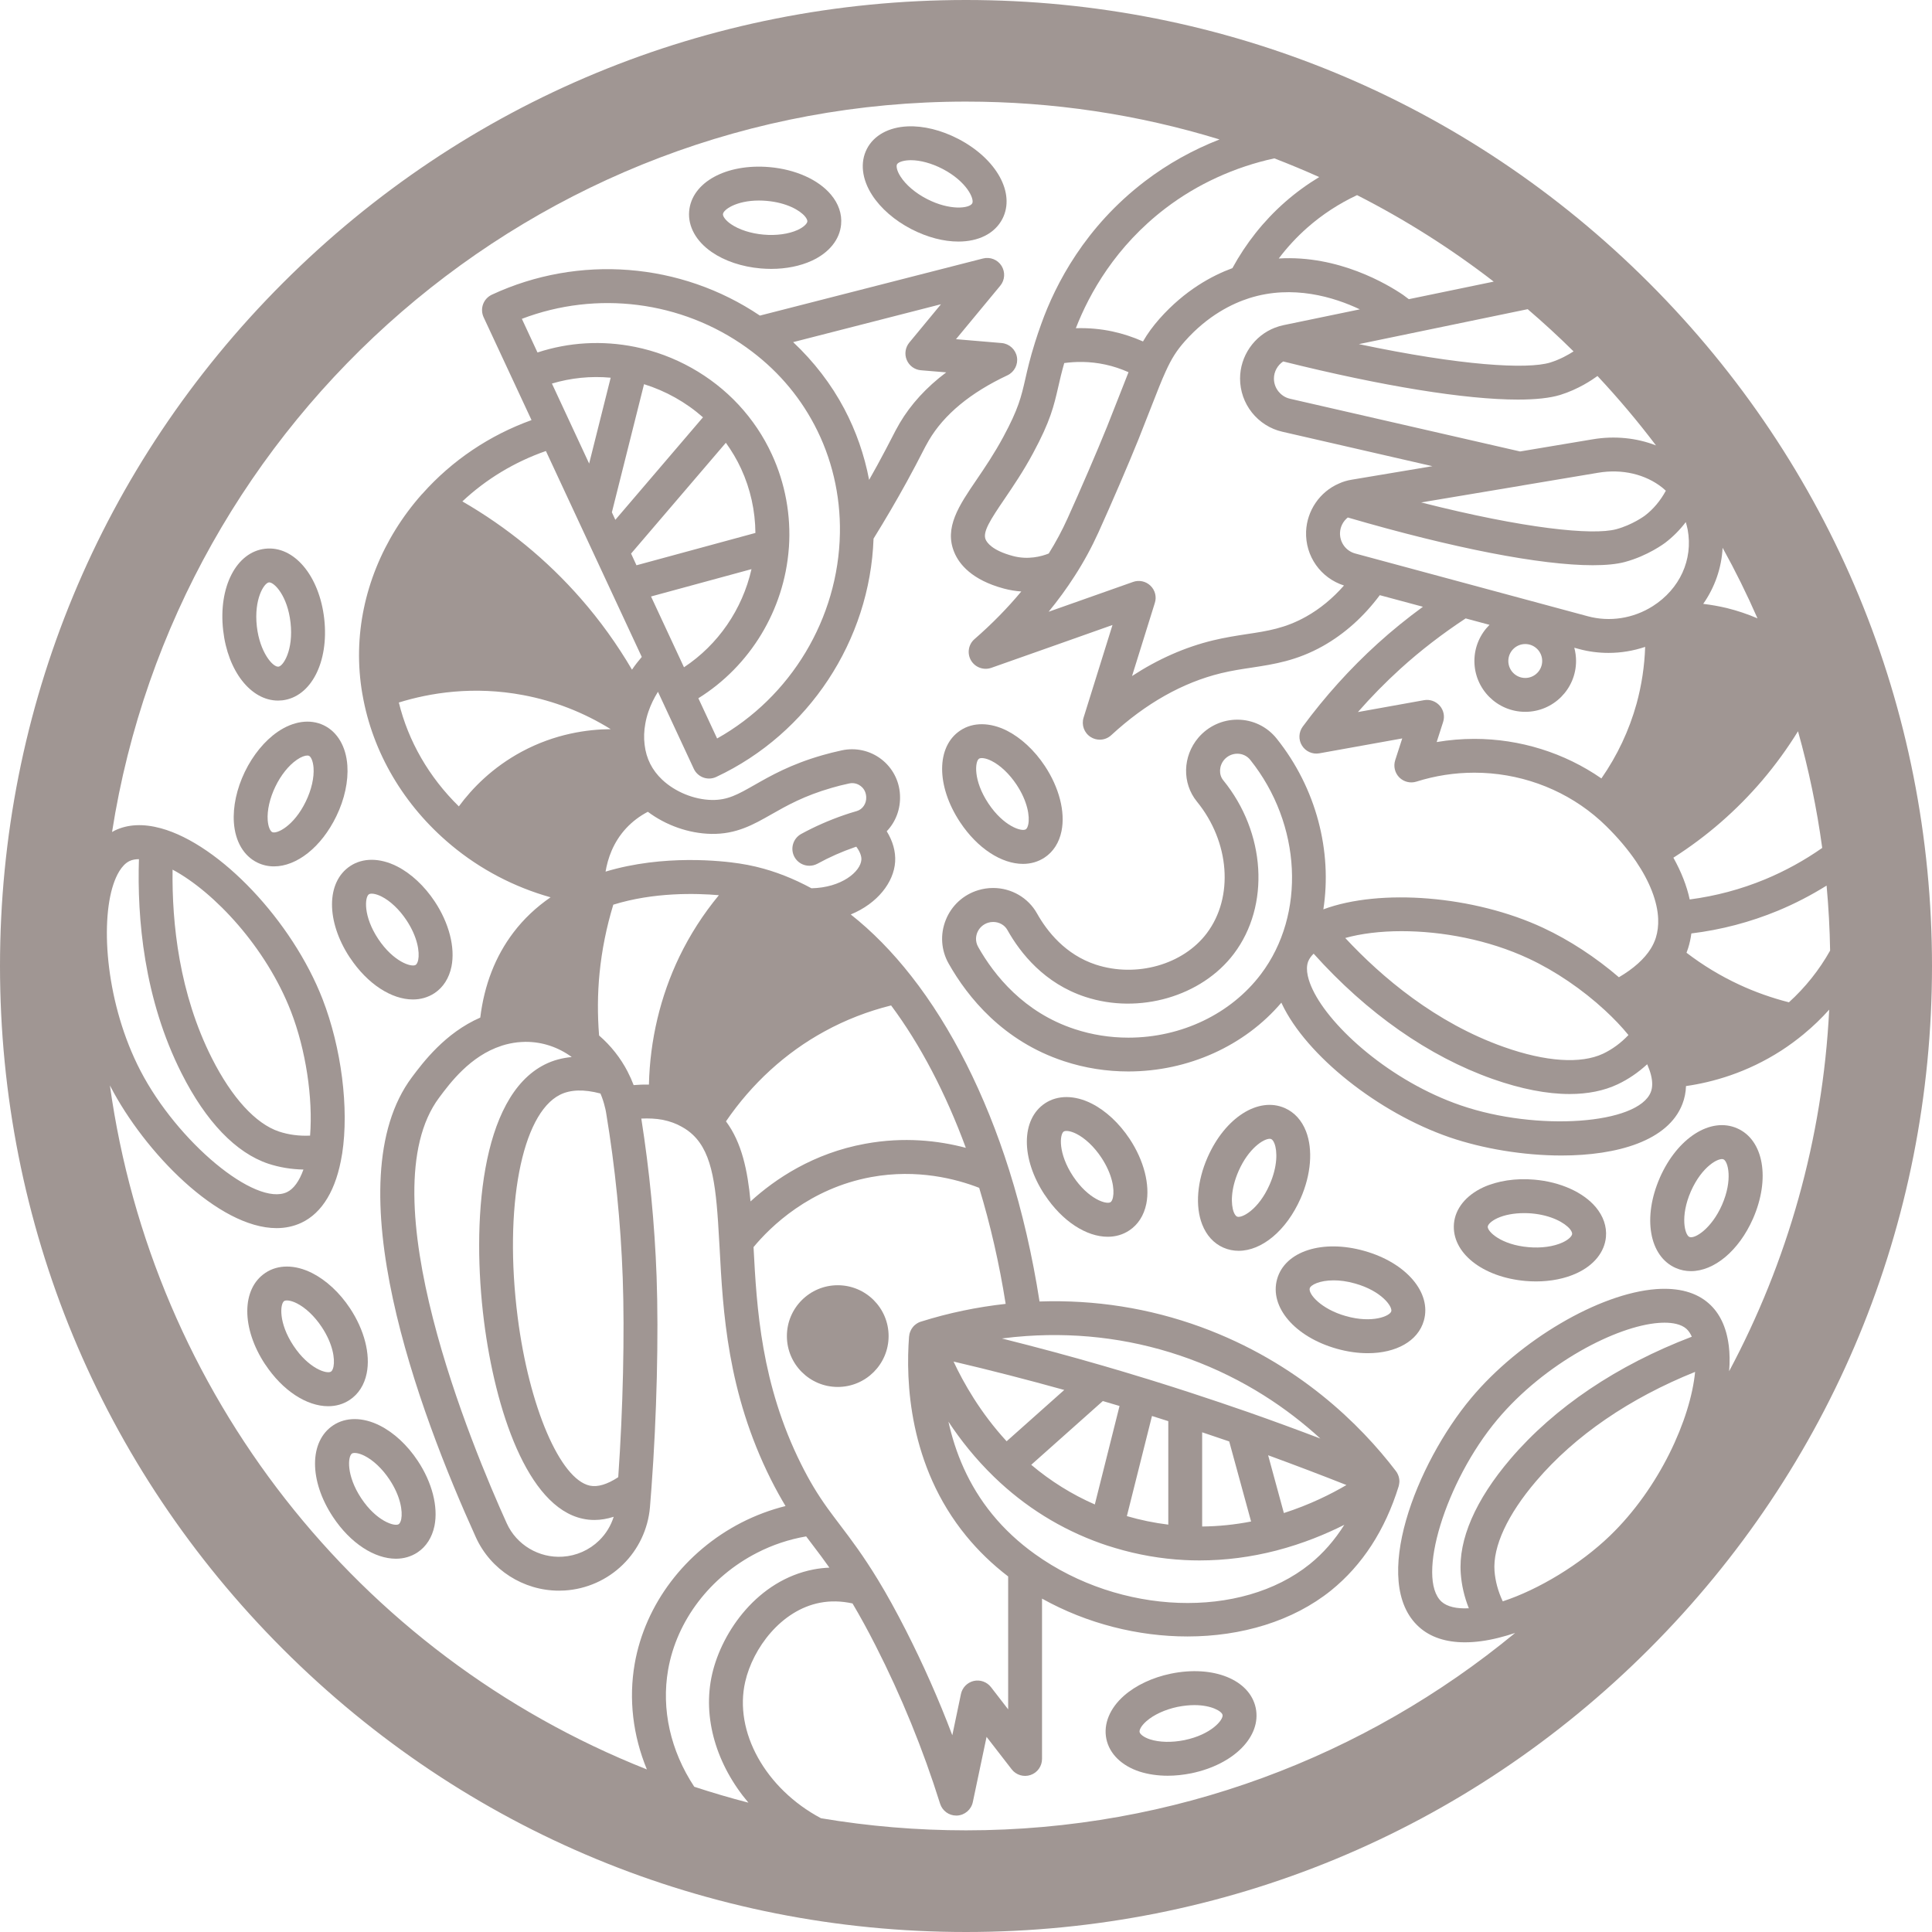 <svg width="34" height="34" viewBox="0 0 34 34" fill="none" xmlns="http://www.w3.org/2000/svg">
<path d="M29.021 4.979C25.81 1.768 21.541 0 17 0C12.459 0 8.19 1.768 4.979 4.979C1.768 8.19 0 12.459 0 17C0 21.541 1.768 25.81 4.979 29.021C8.19 32.232 12.459 34 17 34C21.541 34 25.81 32.232 29.021 29.021C32.232 25.81 34 21.541 34 17C34 12.459 32.232 8.19 29.021 4.979ZM26.446 28.181C26.364 28.006 26.315 27.828 26.301 27.647C26.269 27.217 26.53 26.654 27.036 26.062C27.716 25.265 28.677 24.607 29.831 24.143C29.751 24.973 29.203 26.189 28.33 27.029C27.81 27.53 27.078 27.974 26.446 28.181ZM25.707 27.692C25.722 27.899 25.77 28.104 25.849 28.303C25.635 28.314 25.467 28.275 25.37 28.188C24.917 27.777 25.439 26.07 26.35 24.983C27.185 23.987 28.45 23.335 29.192 23.281C29.223 23.279 29.257 23.277 29.292 23.277C29.429 23.277 29.582 23.3 29.678 23.385C29.719 23.422 29.75 23.471 29.773 23.524C28.457 24.026 27.358 24.766 26.582 25.674C25.965 26.397 25.662 27.095 25.707 27.691L25.707 27.692ZM30.422 23.675C30.422 23.674 30.422 23.674 30.422 23.673C30.422 23.672 30.422 23.671 30.422 23.671C30.381 23.355 30.264 23.109 30.074 22.94C29.853 22.743 29.542 22.658 29.148 22.686C28.145 22.76 26.746 23.582 25.893 24.6C24.925 25.755 24.105 27.847 24.97 28.63C25.169 28.811 25.444 28.902 25.78 28.902C25.96 28.902 26.158 28.876 26.371 28.823C26.374 28.822 26.377 28.821 26.379 28.82C26.38 28.82 26.381 28.82 26.382 28.82C26.475 28.797 26.569 28.769 26.664 28.737C24.035 30.906 20.667 32.211 17 32.211C16.142 32.211 15.284 32.139 14.448 31.998C13.471 31.479 12.911 30.474 13.115 29.594C13.251 29.004 13.746 28.338 14.429 28.206C14.614 28.17 14.807 28.175 15.003 28.218C15.135 28.441 15.268 28.683 15.408 28.958C15.862 29.849 16.244 30.785 16.544 31.742C16.583 31.866 16.698 31.951 16.828 31.951C16.833 31.951 16.838 31.951 16.842 31.951C16.978 31.944 17.092 31.847 17.12 31.714C17.201 31.331 17.282 30.948 17.362 30.566C17.509 30.756 17.656 30.946 17.804 31.137C17.882 31.238 18.015 31.278 18.136 31.237C18.257 31.196 18.338 31.082 18.338 30.954V28.133C19.13 28.575 20.031 28.799 20.897 28.799C21.846 28.799 22.753 28.53 23.425 27.989C23.975 27.544 24.375 26.928 24.614 26.157C24.614 26.154 24.615 26.152 24.616 26.149C24.617 26.144 24.618 26.139 24.619 26.134C24.621 26.127 24.622 26.119 24.623 26.112C24.624 26.107 24.625 26.102 24.625 26.097C24.626 26.09 24.626 26.082 24.627 26.075C24.627 26.07 24.627 26.065 24.627 26.06C24.626 26.052 24.626 26.044 24.625 26.037C24.624 26.034 24.624 26.031 24.624 26.027C24.624 26.026 24.623 26.024 24.623 26.023C24.622 26.015 24.62 26.007 24.618 25.999C24.617 25.994 24.616 25.99 24.615 25.986C24.613 25.978 24.61 25.969 24.606 25.961C24.605 25.958 24.604 25.954 24.602 25.951C24.598 25.94 24.592 25.929 24.586 25.919C24.586 25.919 24.586 25.918 24.586 25.918C24.58 25.908 24.573 25.898 24.565 25.888C24.565 25.888 24.565 25.887 24.564 25.887C24.564 25.887 24.564 25.886 24.564 25.886C23.944 25.075 22.846 23.979 21.131 23.352C20.223 23.021 19.27 22.871 18.294 22.904C18.169 22.1 17.99 21.323 17.76 20.593C17.339 19.258 16.743 18.076 16.036 17.176C15.703 16.751 15.347 16.389 14.972 16.093C15.443 15.899 15.73 15.527 15.753 15.166C15.764 14.986 15.712 14.802 15.605 14.629C15.762 14.465 15.852 14.236 15.838 13.988L15.838 13.984C15.825 13.738 15.705 13.51 15.509 13.36C15.312 13.209 15.059 13.152 14.814 13.205C14.686 13.233 14.578 13.26 14.474 13.29C13.916 13.45 13.564 13.651 13.28 13.813C12.983 13.982 12.805 14.083 12.525 14.078C12.213 14.072 11.879 13.935 11.652 13.72C11.565 13.638 11.494 13.544 11.443 13.443C11.391 13.34 11.358 13.227 11.344 13.105C11.329 12.986 11.333 12.861 11.357 12.732C11.369 12.664 11.387 12.593 11.412 12.521C11.453 12.402 11.509 12.286 11.579 12.174L12.209 13.528C12.242 13.6 12.303 13.656 12.377 13.683C12.41 13.695 12.445 13.701 12.479 13.701C12.523 13.701 12.566 13.691 12.606 13.672C14.232 12.91 15.31 11.27 15.373 9.479C15.582 9.141 15.775 8.812 15.96 8.475C16.082 8.253 16.16 8.101 16.217 7.99C16.27 7.887 16.305 7.819 16.346 7.75C16.613 7.295 17.079 6.91 17.729 6.605C17.851 6.547 17.92 6.415 17.896 6.282C17.872 6.149 17.762 6.049 17.628 6.037L16.824 5.969L17.603 5.028C17.685 4.929 17.694 4.788 17.625 4.678C17.556 4.569 17.425 4.517 17.299 4.549L13.373 5.554C11.982 4.617 10.188 4.474 8.656 5.186C8.584 5.22 8.528 5.28 8.501 5.355C8.474 5.429 8.478 5.511 8.511 5.583L9.354 7.393C8.614 7.66 7.957 8.102 7.438 8.684C7.437 8.685 7.436 8.687 7.435 8.688C7.433 8.69 7.431 8.692 7.429 8.694C7.428 8.695 7.426 8.697 7.424 8.698C6.732 9.478 6.34 10.455 6.319 11.447C6.314 11.702 6.333 11.96 6.377 12.214C6.378 12.216 6.378 12.217 6.378 12.219C6.379 12.222 6.38 12.225 6.38 12.228C6.556 13.24 7.107 14.176 7.933 14.866C7.934 14.866 7.934 14.867 7.935 14.867C7.937 14.869 7.939 14.871 7.941 14.873C8.453 15.3 9.049 15.611 9.689 15.791C9.436 15.965 9.216 16.172 9.035 16.411C8.717 16.83 8.522 17.333 8.452 17.908C7.834 18.177 7.444 18.697 7.248 18.959C5.871 20.804 7.362 24.822 8.374 27.053C8.633 27.625 9.211 27.993 9.836 27.993C9.87 27.993 9.904 27.992 9.938 27.99C10.322 27.966 10.685 27.805 10.96 27.536C11.236 27.267 11.405 26.907 11.438 26.526C11.447 26.413 11.456 26.297 11.465 26.178C11.558 24.925 11.592 23.502 11.555 22.465C11.521 21.537 11.43 20.602 11.286 19.685C11.419 19.679 11.543 19.685 11.657 19.706C11.66 19.707 11.664 19.708 11.667 19.708C11.789 19.733 11.9 19.773 11.999 19.83C12.074 19.871 12.138 19.918 12.196 19.973C12.548 20.309 12.606 20.905 12.657 21.846C12.657 21.846 12.657 21.847 12.657 21.848C12.657 21.85 12.658 21.853 12.658 21.855C12.658 21.858 12.658 21.86 12.658 21.863L12.663 21.946C12.723 23.082 12.797 24.497 13.566 26.035C13.658 26.218 13.745 26.372 13.824 26.504C13.558 26.57 13.3 26.667 13.052 26.793C12.058 27.303 11.354 28.231 11.17 29.277C11.061 29.901 11.138 30.541 11.384 31.139C6.268 29.111 2.682 24.49 1.934 19.101C1.936 19.105 1.938 19.109 1.94 19.113C2.543 20.278 3.844 21.613 4.867 21.613C5.019 21.613 5.166 21.583 5.303 21.519C5.673 21.346 5.92 20.932 6.018 20.321C6.019 20.314 6.021 20.307 6.022 20.3C6.144 19.506 6.009 18.441 5.677 17.584C5.144 16.21 3.868 14.861 2.834 14.577C2.833 14.577 2.833 14.577 2.833 14.577C2.832 14.577 2.831 14.577 2.83 14.576C2.522 14.492 2.25 14.505 2.021 14.615C2.004 14.623 1.989 14.633 1.972 14.642C3.109 7.37 9.415 1.788 17 1.788C18.525 1.788 20.021 2.012 21.462 2.454C20.991 2.638 20.548 2.885 20.151 3.188C19.097 3.991 18.576 4.997 18.325 5.699C18.284 5.812 18.247 5.922 18.214 6.027C18.127 6.304 18.082 6.5 18.043 6.673C17.971 6.986 17.924 7.193 17.657 7.688C17.498 7.983 17.332 8.228 17.185 8.444C16.877 8.896 16.611 9.287 16.795 9.723C16.881 9.929 17.103 10.206 17.663 10.357C17.77 10.386 17.874 10.402 17.973 10.409C17.732 10.699 17.457 10.98 17.15 11.247C17.042 11.34 17.016 11.498 17.088 11.622C17.16 11.745 17.31 11.8 17.445 11.753L18.598 11.346C18.924 11.23 19.251 11.115 19.578 10.999L19.069 12.63C19.029 12.759 19.08 12.899 19.195 12.971C19.244 13.002 19.299 13.017 19.354 13.017C19.427 13.017 19.5 12.99 19.556 12.938C20.164 12.377 20.815 12.011 21.49 11.847C21.68 11.801 21.861 11.774 22.035 11.748C22.419 11.689 22.817 11.629 23.28 11.37C23.663 11.154 23.999 10.853 24.282 10.474L25.041 10.678C24.764 10.881 24.496 11.097 24.243 11.327C23.759 11.766 23.316 12.258 22.926 12.787C22.854 12.885 22.848 13.018 22.913 13.121C22.977 13.225 23.099 13.279 23.219 13.257L24.677 12.995L24.553 13.379C24.519 13.486 24.547 13.602 24.625 13.681C24.704 13.76 24.82 13.789 24.927 13.755C25.257 13.651 25.599 13.598 25.946 13.598C26.719 13.598 27.467 13.864 28.054 14.347C28.131 14.411 28.201 14.473 28.267 14.539C28.472 14.74 28.649 14.95 28.792 15.16C29.033 15.516 29.168 15.865 29.181 16.167C29.186 16.288 29.172 16.4 29.14 16.503C29.119 16.568 29.091 16.63 29.052 16.693C28.939 16.876 28.746 17.048 28.49 17.198C28.083 16.848 27.617 16.543 27.158 16.329C25.938 15.759 24.286 15.632 23.289 16.003C23.446 14.985 23.168 13.874 22.468 12.999C22.299 12.787 22.047 12.665 21.774 12.665C21.51 12.665 21.261 12.781 21.089 12.982C20.811 13.31 20.8 13.783 21.064 14.107C21.643 14.817 21.715 15.791 21.237 16.424C20.82 16.977 19.999 17.209 19.285 16.976C18.748 16.8 18.425 16.388 18.249 16.074C18.095 15.799 17.799 15.627 17.478 15.627C17.388 15.627 17.299 15.64 17.215 15.666C16.954 15.745 16.745 15.936 16.644 16.19C16.543 16.442 16.561 16.722 16.695 16.958C17.028 17.547 17.651 18.323 18.727 18.676C19.091 18.796 19.472 18.856 19.858 18.856H19.858C20.912 18.855 21.904 18.405 22.55 17.645C22.553 17.651 22.556 17.658 22.559 17.665C22.988 18.575 24.258 19.585 25.514 20.016C26.093 20.214 26.807 20.335 27.479 20.335C28.462 20.335 29.357 20.077 29.607 19.43C29.646 19.33 29.667 19.224 29.671 19.113C30.139 19.046 30.742 18.879 31.35 18.487C31.483 18.401 31.612 18.306 31.745 18.197C31.745 18.197 31.745 18.197 31.746 18.196C31.747 18.195 31.749 18.194 31.75 18.192C31.907 18.063 32.054 17.921 32.191 17.768C32.076 20.058 31.452 22.216 30.43 24.131C30.443 23.97 30.441 23.816 30.423 23.674L30.422 23.675ZM12.218 31.444C11.799 30.81 11.636 30.081 11.758 29.383C11.91 28.52 12.495 27.751 13.324 27.326C13.597 27.186 13.886 27.09 14.187 27.038C14.228 27.093 14.269 27.147 14.311 27.202C14.403 27.323 14.497 27.447 14.596 27.588C14.502 27.592 14.409 27.602 14.316 27.62C13.339 27.809 12.707 28.706 12.533 29.459C12.355 30.23 12.612 31.065 13.171 31.724C12.85 31.641 12.532 31.547 12.218 31.444ZM11.151 19.096C11.121 19.016 11.086 18.938 11.047 18.863C11.047 18.862 11.047 18.862 11.046 18.861C11.046 18.861 11.046 18.86 11.046 18.86C10.921 18.618 10.749 18.401 10.543 18.223C10.514 17.86 10.515 17.493 10.551 17.128C10.591 16.72 10.673 16.315 10.793 15.921C11.504 15.7 12.247 15.719 12.651 15.754C12.376 16.087 12.143 16.449 11.956 16.836C11.621 17.532 11.438 18.304 11.42 19.087C11.332 19.085 11.243 19.088 11.151 19.096ZM7.019 12.363C7.564 12.194 8.33 12.067 9.209 12.233C9.756 12.336 10.271 12.537 10.746 12.831V12.832C10.34 12.835 9.769 12.912 9.18 13.229C8.667 13.506 8.312 13.869 8.075 14.191C7.551 13.678 7.185 13.044 7.019 12.363ZM15.957 6.334C16 6.437 16.096 6.507 16.207 6.516L16.652 6.553C16.302 6.816 16.029 7.115 15.833 7.447C15.784 7.531 15.743 7.609 15.688 7.717C15.629 7.831 15.556 7.973 15.438 8.189C15.391 8.274 15.343 8.36 15.295 8.445C15.212 8.008 15.065 7.586 14.859 7.196C14.629 6.76 14.321 6.362 13.958 6.021L16.56 5.354L16.003 6.028C15.932 6.114 15.914 6.232 15.957 6.334ZM13.142 6.119C13.142 6.119 13.143 6.119 13.143 6.12C13.647 6.481 14.047 6.937 14.331 7.475C14.637 8.053 14.793 8.713 14.781 9.384C14.755 10.882 13.917 12.269 12.62 12.996L12.29 12.288C13.201 11.721 13.801 10.736 13.882 9.65C13.882 9.649 13.882 9.648 13.882 9.647C13.882 9.641 13.883 9.635 13.884 9.629C13.922 9.071 13.819 8.507 13.584 7.998C13.437 7.677 13.239 7.383 12.998 7.123C12.518 6.607 11.871 6.245 11.177 6.105C10.599 5.988 10.011 6.022 9.459 6.203L9.184 5.611C10.5 5.109 11.992 5.294 13.142 6.119L13.142 6.119ZM15.079 14.273C14.987 14.3 14.915 14.322 14.845 14.347C14.589 14.436 14.338 14.546 14.1 14.676C13.956 14.755 13.902 14.936 13.981 15.081C14.035 15.18 14.138 15.236 14.243 15.236C14.291 15.236 14.341 15.224 14.386 15.2C14.595 15.085 14.815 14.988 15.04 14.91C15.05 14.907 15.06 14.903 15.069 14.9C15.13 14.982 15.163 15.063 15.159 15.128C15.146 15.34 14.809 15.622 14.28 15.632C13.965 15.461 13.64 15.333 13.314 15.255C13.311 15.254 13.307 15.254 13.303 15.253C13.303 15.253 13.303 15.252 13.302 15.252C13.209 15.23 13.111 15.211 13.011 15.196C12.711 15.15 11.678 15.032 10.657 15.339C10.694 15.116 10.787 14.827 11.019 14.576C11.128 14.459 11.256 14.362 11.401 14.286C11.718 14.524 12.12 14.667 12.514 14.675C12.957 14.684 13.258 14.512 13.576 14.331C13.845 14.178 14.151 14.004 14.64 13.864C14.732 13.837 14.829 13.812 14.942 13.788C15.04 13.766 15.113 13.807 15.147 13.833C15.181 13.859 15.238 13.917 15.244 14.023L15.244 14.027C15.25 14.14 15.181 14.243 15.079 14.273ZM10.38 26.145C9.857 26.032 9.311 24.757 9.11 23.179C8.865 21.251 9.178 19.605 9.855 19.266C10.038 19.174 10.277 19.167 10.567 19.244C10.601 19.324 10.628 19.406 10.647 19.491C10.648 19.494 10.649 19.497 10.65 19.501C10.656 19.525 10.662 19.552 10.667 19.585C10.826 20.542 10.924 21.518 10.959 22.488C10.994 23.467 10.964 24.798 10.88 25.996C10.685 26.124 10.517 26.174 10.38 26.145ZM9.713 6.75C10.048 6.65 10.397 6.615 10.747 6.647L10.368 8.158L9.713 6.75ZM11.201 9.948L11.106 9.742L12.774 7.792C12.877 7.935 12.968 8.087 13.042 8.248C13.206 8.603 13.291 8.99 13.294 9.379L11.201 9.948ZM10.829 9.148L10.768 9.016L11.334 6.761C11.716 6.88 12.073 7.08 12.371 7.344L10.829 9.148ZM13.225 10.016C13.065 10.723 12.638 11.346 12.037 11.743L11.457 10.497L13.225 10.016ZM11.294 11.561C11.232 11.633 11.175 11.707 11.122 11.785C10.861 11.34 10.56 10.921 10.222 10.535C9.626 9.853 8.925 9.279 8.137 8.824C8.556 8.431 9.056 8.129 9.607 7.937L11.294 11.561ZM8.824 18.404C8.825 18.404 8.826 18.404 8.828 18.403C8.828 18.403 8.828 18.403 8.828 18.403C8.918 18.374 9.012 18.354 9.107 18.343C9.15 18.339 9.194 18.336 9.241 18.335H9.257C9.545 18.335 9.823 18.428 10.062 18.602C9.891 18.618 9.733 18.66 9.588 18.733C8.447 19.304 8.299 21.526 8.518 23.255C8.714 24.795 9.274 26.517 10.255 26.727C10.322 26.742 10.391 26.749 10.46 26.749C10.571 26.749 10.684 26.73 10.8 26.693C10.751 26.849 10.664 26.993 10.544 27.11C10.371 27.279 10.143 27.38 9.901 27.395C9.484 27.422 9.089 27.186 8.918 26.808C8.317 25.482 6.454 21.022 7.728 19.317C7.919 19.06 8.276 18.582 8.824 18.405L8.824 18.404ZM14.51 18.151C14.878 17.949 15.272 17.796 15.682 17.694C16.196 18.384 16.643 19.239 16.997 20.2C16.514 20.072 15.909 20.003 15.227 20.128C14.315 20.294 13.644 20.746 13.208 21.143C13.157 20.601 13.055 20.108 12.776 19.734C13.23 19.069 13.826 18.524 14.51 18.151ZM18.214 27.35C17.929 27.146 17.677 26.912 17.466 26.654C17.038 26.132 16.809 25.554 16.691 25.019C16.899 25.335 17.164 25.671 17.494 25.991C18.037 26.517 18.67 26.911 19.376 27.162C19.442 27.185 19.53 27.215 19.624 27.242C20.024 27.362 20.434 27.433 20.843 27.454C20.932 27.459 21.021 27.461 21.11 27.461C21.56 27.461 22.013 27.403 22.462 27.287C22.462 27.287 22.464 27.287 22.465 27.286H22.465C22.465 27.286 22.465 27.286 22.465 27.286C22.931 27.165 23.334 26.997 23.658 26.834C23.488 27.103 23.287 27.335 23.051 27.525C21.839 28.502 19.714 28.426 18.214 27.35L18.214 27.35ZM23.695 26.134C23.427 26.292 23.049 26.481 22.594 26.627L22.317 25.61C22.779 25.779 23.24 25.954 23.695 26.134ZM21.632 25.367L22.017 26.776C21.73 26.832 21.442 26.861 21.156 26.864V25.206C21.316 25.259 21.474 25.313 21.632 25.367ZM20.56 26.831C20.315 26.801 20.071 26.751 19.831 26.681L20.273 24.919C20.369 24.949 20.464 24.98 20.56 25.01L20.56 26.831ZM19.267 26.476C18.863 26.299 18.489 26.066 18.148 25.778L19.408 24.656C19.506 24.684 19.603 24.713 19.702 24.743L19.267 26.476ZM17.715 25.364C17.253 24.862 16.955 24.334 16.781 23.961C17.434 24.114 18.085 24.282 18.729 24.461L17.715 25.364ZM21.977 24.855C21.64 24.738 21.294 24.621 20.951 24.509C20.747 24.442 20.541 24.377 20.333 24.312C20.286 24.297 20.239 24.283 20.192 24.268L20.148 24.255C19.901 24.179 19.655 24.105 19.416 24.036C18.828 23.865 18.231 23.705 17.631 23.555C17.773 23.536 17.917 23.522 18.061 23.512C19.049 23.444 20.013 23.579 20.927 23.912C21.904 24.269 22.664 24.792 23.236 25.316C22.819 25.157 22.398 25.003 21.977 24.855ZM15.334 20.714C16.145 20.566 16.834 20.749 17.232 20.904C17.429 21.553 17.586 22.237 17.698 22.946C17.191 23.002 16.691 23.106 16.209 23.258C16.194 23.262 16.18 23.268 16.167 23.274C16.163 23.276 16.159 23.279 16.155 23.28C16.147 23.285 16.139 23.29 16.131 23.295C16.126 23.298 16.122 23.301 16.118 23.304C16.111 23.309 16.105 23.315 16.098 23.32C16.094 23.324 16.09 23.328 16.085 23.332C16.082 23.335 16.08 23.337 16.077 23.34C16.074 23.343 16.072 23.347 16.069 23.35C16.065 23.355 16.061 23.359 16.058 23.364C16.053 23.371 16.048 23.377 16.044 23.384C16.041 23.389 16.038 23.394 16.035 23.399C16.031 23.407 16.027 23.415 16.024 23.423C16.022 23.427 16.02 23.432 16.018 23.436C16.013 23.448 16.01 23.46 16.006 23.472C16.006 23.474 16.006 23.475 16.005 23.477C16.002 23.49 16 23.503 15.999 23.517C15.999 23.518 15.999 23.519 15.998 23.52C15.938 24.299 15.988 25.791 17.005 27.032C17.218 27.292 17.465 27.531 17.742 27.743V30.082C17.641 29.951 17.54 29.821 17.439 29.69C17.368 29.599 17.25 29.556 17.136 29.582C17.023 29.609 16.935 29.698 16.911 29.812C16.86 30.054 16.81 30.296 16.759 30.538C16.52 29.906 16.245 29.286 15.94 28.687C15.771 28.356 15.612 28.067 15.452 27.804C15.191 27.375 14.977 27.092 14.787 26.842C14.71 26.74 14.637 26.644 14.564 26.543C14.384 26.292 14.245 26.06 14.1 25.77C13.394 24.356 13.317 23.023 13.261 21.947C13.558 21.588 14.247 20.913 15.334 20.714L15.334 20.714ZM5.121 17.801C5.382 18.476 5.509 19.322 5.457 19.985C5.264 19.994 5.081 19.97 4.909 19.913C4.499 19.776 4.08 19.317 3.729 18.623C3.154 17.484 3.024 16.25 3.037 15.304C3.771 15.697 4.683 16.672 5.121 17.801ZM3.197 18.892C3.625 19.74 4.152 20.288 4.721 20.479C4.919 20.544 5.126 20.578 5.34 20.582C5.268 20.785 5.167 20.925 5.049 20.98C4.497 21.239 3.122 20.099 2.47 18.84C1.872 17.685 1.76 16.266 1.996 15.561C2.045 15.414 2.135 15.223 2.279 15.153C2.329 15.129 2.386 15.12 2.445 15.12C2.412 16.158 2.531 17.575 3.197 18.892L3.197 18.892ZM29.144 7.839C28.802 7.706 28.416 7.666 28.029 7.731L26.751 7.945L22.701 7.017C22.6 6.994 22.535 6.934 22.498 6.888C22.447 6.824 22.419 6.745 22.419 6.662C22.419 6.54 22.483 6.427 22.582 6.361C24.335 6.798 25.792 7.032 26.712 7.032C27.026 7.032 27.277 7.005 27.457 6.95C27.776 6.851 28.02 6.685 28.113 6.617C28.48 7.009 28.823 7.416 29.143 7.839L29.144 7.839ZM30.929 10.882C30.754 10.807 30.573 10.746 30.39 10.701C30.252 10.668 30.113 10.644 29.974 10.627C30.178 10.335 30.297 9.994 30.315 9.64C30.538 10.043 30.743 10.458 30.929 10.882ZM32.207 16.729C32.018 17.067 31.77 17.378 31.482 17.639C31.181 17.562 30.886 17.458 30.605 17.327C30.278 17.175 29.968 16.987 29.68 16.767C29.691 16.739 29.7 16.712 29.709 16.684C29.735 16.601 29.754 16.515 29.765 16.427C30.291 16.363 30.803 16.228 31.291 16.026C31.587 15.903 31.872 15.755 32.145 15.585C32.18 15.967 32.201 16.35 32.207 16.73L32.207 16.729ZM21.527 13.731C21.446 13.632 21.453 13.477 21.544 13.37C21.602 13.303 21.686 13.264 21.775 13.264C21.864 13.264 21.947 13.303 22.002 13.372C22.907 14.504 22.986 16.091 22.19 17.144C21.662 17.843 20.79 18.261 19.858 18.261C19.536 18.261 19.218 18.211 18.914 18.111C18.019 17.818 17.496 17.163 17.215 16.666C17.155 16.56 17.178 16.462 17.198 16.413C17.232 16.329 17.302 16.265 17.39 16.238C17.419 16.229 17.447 16.225 17.479 16.225C17.584 16.225 17.68 16.279 17.729 16.367C17.957 16.774 18.38 17.308 19.101 17.544C20.049 17.855 21.148 17.535 21.714 16.785C22.355 15.937 22.277 14.652 21.527 13.731L21.527 13.731ZM25.337 12.419C25.268 12.341 25.163 12.303 25.06 12.322L23.897 12.531C24.132 12.263 24.381 12.009 24.644 11.77C25.002 11.445 25.389 11.149 25.793 10.883L26.213 10.996C26.049 11.159 25.947 11.384 25.947 11.632C25.947 12.126 26.348 12.527 26.842 12.527C27.335 12.527 27.736 12.126 27.736 11.632C27.736 11.552 27.725 11.474 27.705 11.399L27.786 11.421C27.957 11.468 28.133 11.49 28.308 11.49C28.526 11.49 28.744 11.454 28.952 11.384C28.941 11.723 28.89 12.058 28.801 12.384C28.67 12.855 28.462 13.296 28.182 13.699C27.533 13.249 26.75 13.003 25.946 13.003C25.723 13.003 25.501 13.022 25.283 13.059L25.396 12.707C25.429 12.607 25.406 12.498 25.337 12.419ZM20.246 10.307C20.165 10.229 20.046 10.203 19.94 10.241C19.445 10.415 18.949 10.591 18.454 10.766C18.622 10.561 18.775 10.351 18.912 10.137C19.072 9.89 19.212 9.631 19.331 9.369C19.556 8.872 19.86 8.167 20.036 7.73C20.126 7.504 20.201 7.312 20.266 7.145C20.365 6.892 20.442 6.693 20.515 6.535C20.617 6.31 20.708 6.167 20.852 6.005C21.258 5.547 21.693 5.34 21.985 5.247C22.75 5.004 23.48 5.23 23.931 5.444L22.588 5.722C22.538 5.733 22.488 5.747 22.439 5.766C22.071 5.907 21.823 6.267 21.823 6.662C21.823 6.879 21.897 7.091 22.032 7.26C22.167 7.43 22.358 7.551 22.568 7.598L25.208 8.204L23.787 8.442C23.706 8.455 23.628 8.479 23.562 8.51C23.226 8.655 23 8.986 22.985 9.353C22.969 9.788 23.241 10.172 23.652 10.304C23.454 10.529 23.232 10.713 22.986 10.851C22.619 11.057 22.306 11.105 21.944 11.159C21.757 11.188 21.564 11.217 21.349 11.269C20.857 11.388 20.38 11.598 19.922 11.897L20.323 10.611C20.358 10.503 20.328 10.386 20.246 10.307ZM18.624 6.807C18.651 6.686 18.682 6.554 18.729 6.389C18.921 6.363 19.173 6.355 19.453 6.416C19.593 6.446 19.728 6.492 19.86 6.55C19.815 6.663 19.766 6.788 19.711 6.929C19.647 7.094 19.572 7.284 19.483 7.507C19.309 7.938 19.01 8.632 18.787 9.123C18.692 9.334 18.581 9.541 18.456 9.741C18.331 9.791 18.092 9.858 17.82 9.783C17.46 9.686 17.368 9.548 17.345 9.493C17.29 9.363 17.428 9.148 17.678 8.781C17.825 8.564 18.009 8.295 18.182 7.972C18.487 7.407 18.547 7.142 18.624 6.807ZM29.316 8.636C29.219 8.814 29.095 8.962 28.945 9.076C28.943 9.077 28.729 9.237 28.441 9.314C28.027 9.423 26.836 9.306 25.01 8.842L26.784 8.545C26.787 8.545 26.789 8.544 26.792 8.543L28.128 8.319C28.547 8.249 28.957 8.345 29.256 8.583C29.277 8.6 29.296 8.618 29.316 8.636ZM23.851 9.741C23.686 9.697 23.576 9.546 23.582 9.376C23.586 9.271 23.636 9.173 23.719 9.107C25.585 9.651 27.12 9.947 28.029 9.947C28.259 9.947 28.449 9.929 28.595 9.89C29.001 9.781 29.294 9.56 29.306 9.551C29.442 9.447 29.562 9.326 29.667 9.188C29.68 9.231 29.691 9.275 29.7 9.319C29.798 9.848 29.562 10.365 29.085 10.668C28.743 10.885 28.327 10.949 27.942 10.845L23.851 9.741ZM27.14 11.632C27.14 11.797 27.006 11.931 26.842 11.931C26.677 11.931 26.544 11.797 26.544 11.632C26.544 11.468 26.677 11.334 26.842 11.334C27.006 11.334 27.14 11.468 27.14 11.632ZM28.246 17.781C28.4 17.923 28.54 18.07 28.658 18.215C28.525 18.355 28.376 18.465 28.212 18.543C27.821 18.727 27.202 18.686 26.468 18.426C25.267 18.002 24.319 17.2 23.674 16.507C23.951 16.43 24.291 16.387 24.665 16.387C25.37 16.387 26.189 16.535 26.906 16.871C27.372 17.089 27.847 17.412 28.246 17.781ZM23.021 16.922C23.041 16.87 23.076 16.824 23.118 16.783C24.058 17.831 25.143 18.591 26.27 18.989C26.767 19.164 27.222 19.253 27.622 19.253C27.942 19.253 28.227 19.196 28.468 19.082C28.657 18.993 28.83 18.874 28.988 18.729C29.017 18.796 29.04 18.86 29.055 18.92C29.055 18.921 29.055 18.921 29.055 18.921C29.084 19.037 29.083 19.137 29.052 19.217C28.831 19.788 27.05 19.914 25.708 19.453C24.479 19.032 23.417 18.085 23.1 17.413C23.033 17.272 22.965 17.072 23.021 16.922ZM31.062 15.475C30.637 15.651 30.193 15.769 29.736 15.829C29.685 15.59 29.587 15.342 29.449 15.094C30.038 14.719 30.564 14.261 31.017 13.729C31.247 13.458 31.456 13.17 31.642 12.869C31.831 13.542 31.974 14.229 32.068 14.922C31.754 15.142 31.416 15.328 31.062 15.475ZM27.281 6.38C26.879 6.503 25.714 6.436 23.914 6.056L26.885 5.441C27.16 5.677 27.431 5.925 27.692 6.184C27.605 6.24 27.458 6.325 27.281 6.38ZM24.793 5.265L24.707 5.201C24.704 5.198 24.7 5.196 24.697 5.193C24.42 5.004 23.556 4.486 22.504 4.549C22.652 4.353 22.82 4.171 23.006 4.007C23.269 3.775 23.564 3.583 23.882 3.434C24.729 3.865 25.535 4.375 26.287 4.956L24.793 5.265ZM22.611 3.559C22.236 3.89 21.927 4.281 21.688 4.719C21.331 4.85 20.852 5.107 20.406 5.609C20.29 5.741 20.198 5.865 20.115 6.009C19.942 5.932 19.762 5.873 19.578 5.833C19.368 5.788 19.15 5.769 18.933 5.776C19.173 5.159 19.636 4.333 20.512 3.665C21.069 3.24 21.73 2.938 22.426 2.787C22.691 2.889 22.955 2.999 23.216 3.116C23.003 3.245 22.8 3.393 22.611 3.559Z" fill="#A09693"/>
<path d="M15.638 23.513C15.638 24.007 15.237 24.408 14.743 24.408C14.249 24.408 13.848 24.007 13.848 23.513C13.848 23.019 14.249 22.618 14.743 22.618C15.237 22.618 15.638 23.019 15.638 23.513Z" fill="#A09693"/>
<path d="M22.889 21.089C23.073 20.671 23.108 20.23 22.984 19.91C22.909 19.716 22.779 19.574 22.61 19.5C22.144 19.295 21.559 19.668 21.251 20.368C21.067 20.786 21.031 21.226 21.156 21.547C21.231 21.74 21.36 21.882 21.529 21.956C21.615 21.994 21.706 22.012 21.798 22.012C22.203 22.013 22.637 21.66 22.889 21.089ZM22.343 20.848C22.148 21.292 21.848 21.445 21.77 21.41C21.749 21.401 21.728 21.372 21.712 21.331C21.662 21.201 21.654 20.934 21.797 20.608C21.975 20.205 22.238 20.041 22.344 20.041C22.355 20.041 22.364 20.043 22.371 20.046C22.392 20.055 22.413 20.084 22.429 20.126C22.479 20.256 22.486 20.523 22.343 20.848Z" fill="#A09693"/>
<path d="M24.01 22.014C23.273 21.806 22.613 22.019 22.475 22.51C22.337 23 22.787 23.527 23.523 23.735C23.714 23.789 23.898 23.814 24.071 23.814C24.566 23.814 24.956 23.603 25.058 23.239C25.197 22.748 24.746 22.221 24.01 22.014ZM24.484 23.077C24.461 23.16 24.152 23.293 23.686 23.161C23.247 23.038 23.021 22.77 23.049 22.672C23.065 22.614 23.22 22.532 23.47 22.532C23.579 22.532 23.706 22.547 23.848 22.588C24.314 22.719 24.508 22.994 24.484 23.077Z" fill="#A09693"/>
<path d="M20.604 29.454C20.28 29.521 19.987 29.66 19.779 29.843C19.529 30.064 19.416 30.341 19.47 30.602C19.524 30.863 19.737 31.073 20.054 31.177C20.204 31.225 20.373 31.25 20.55 31.25C20.685 31.25 20.825 31.235 20.965 31.207C21.714 31.052 22.202 30.559 22.099 30.058C21.995 29.56 21.352 29.3 20.604 29.454ZM20.845 30.623C20.625 30.668 20.404 30.663 20.239 30.61C20.123 30.572 20.062 30.517 20.055 30.481C20.047 30.446 20.082 30.372 20.174 30.291C20.304 30.176 20.505 30.084 20.724 30.038C20.832 30.017 20.93 30.007 21.019 30.007C21.32 30.007 21.502 30.115 21.515 30.18C21.532 30.264 21.319 30.525 20.845 30.623Z" fill="#A09693"/>
<path d="M30.572 19.857C30.105 19.651 29.52 20.024 29.211 20.724C29.211 20.725 29.211 20.725 29.211 20.725C28.904 21.425 29.023 22.108 29.489 22.314C29.576 22.352 29.666 22.37 29.758 22.37C30.163 22.37 30.598 22.017 30.85 21.446C31.157 20.745 31.038 20.062 30.572 19.857ZM30.304 21.205C30.12 21.622 29.824 21.809 29.73 21.768C29.651 21.733 29.563 21.409 29.757 20.965C29.953 20.521 30.251 20.367 30.331 20.403C30.41 20.437 30.498 20.762 30.304 21.205Z" fill="#A09693"/>
<path d="M19.21 19.42C18.912 19.27 18.613 19.269 18.391 19.416C17.966 19.698 17.964 20.391 18.386 21.029C18.386 21.029 18.387 21.029 18.387 21.029C18.696 21.496 19.121 21.765 19.494 21.765C19.631 21.765 19.76 21.729 19.874 21.653C20.028 21.551 20.131 21.39 20.173 21.186C20.241 20.85 20.131 20.421 19.878 20.04C19.695 19.765 19.458 19.545 19.21 19.42ZM19.587 21.068C19.579 21.111 19.563 21.143 19.544 21.156C19.472 21.203 19.151 21.103 18.884 20.7C18.617 20.296 18.648 19.961 18.72 19.913C18.75 19.894 18.832 19.898 18.942 19.953C19.097 20.031 19.257 20.183 19.381 20.37C19.578 20.667 19.615 20.931 19.587 21.068Z" fill="#A09693"/>
<path d="M16.895 14.468C17.204 14.935 17.63 15.203 18.003 15.203C18.139 15.203 18.268 15.167 18.382 15.092C18.536 14.99 18.64 14.829 18.681 14.625C18.75 14.288 18.639 13.859 18.387 13.479C18.205 13.204 17.967 12.984 17.719 12.858C17.421 12.709 17.122 12.707 16.9 12.855C16.475 13.136 16.473 13.83 16.895 14.468C16.895 14.468 16.895 14.468 16.895 14.468ZM17.229 13.352C17.259 13.332 17.341 13.336 17.45 13.391C17.605 13.469 17.765 13.621 17.889 13.808C18.086 14.105 18.124 14.37 18.096 14.506C18.087 14.55 18.072 14.582 18.053 14.594C17.981 14.642 17.66 14.541 17.393 14.138C17.125 13.734 17.157 13.4 17.229 13.352Z" fill="#A09693"/>
<path d="M6.158 16.854C6.158 16.854 6.159 16.854 6.159 16.854C6.468 17.32 6.893 17.589 7.266 17.589C7.402 17.589 7.532 17.553 7.646 17.478C7.8 17.376 7.903 17.214 7.945 17.011C8.013 16.674 7.903 16.245 7.65 15.864C7.468 15.59 7.231 15.369 6.982 15.244C6.684 15.095 6.386 15.093 6.163 15.241C5.738 15.522 5.736 16.216 6.158 16.854ZM6.492 15.738C6.522 15.718 6.604 15.722 6.714 15.777C6.869 15.855 7.029 16.007 7.153 16.194C7.35 16.491 7.387 16.756 7.36 16.892C7.351 16.935 7.335 16.967 7.316 16.98C7.244 17.028 6.924 16.927 6.656 16.524C6.388 16.12 6.42 15.786 6.492 15.738Z" fill="#A09693"/>
<path d="M6.154 24.636C6.308 24.534 6.412 24.372 6.453 24.169C6.522 23.832 6.411 23.403 6.159 23.023C5.977 22.748 5.739 22.528 5.491 22.403C5.193 22.253 4.894 22.251 4.672 22.399C4.247 22.68 4.245 23.374 4.667 24.012C4.667 24.012 4.668 24.012 4.668 24.012C4.977 24.479 5.402 24.747 5.775 24.747C5.911 24.747 6.04 24.712 6.154 24.636ZM5.165 23.683C4.897 23.279 4.929 22.944 5.001 22.896C5.031 22.877 5.113 22.881 5.223 22.936C5.378 23.014 5.537 23.165 5.661 23.352C5.859 23.649 5.896 23.914 5.869 24.05C5.86 24.094 5.844 24.126 5.825 24.138C5.753 24.186 5.432 24.086 5.165 23.683Z" fill="#A09693"/>
<path d="M5.864 25.083C5.439 25.364 5.437 26.058 5.86 26.696C5.86 26.696 5.86 26.696 5.86 26.696C6.169 27.163 6.595 27.431 6.967 27.431C7.104 27.431 7.233 27.395 7.347 27.32C7.501 27.218 7.604 27.056 7.646 26.853C7.714 26.516 7.604 26.087 7.351 25.707C7.169 25.432 6.932 25.212 6.683 25.087C6.385 24.937 6.086 24.936 5.864 25.083ZM7.061 26.735C7.052 26.778 7.036 26.81 7.017 26.823C6.945 26.87 6.624 26.77 6.357 26.367C6.09 25.963 6.121 25.628 6.194 25.58C6.223 25.561 6.305 25.565 6.415 25.62C6.57 25.698 6.73 25.85 6.854 26.037C7.051 26.333 7.088 26.598 7.061 26.735Z" fill="#A09693"/>
<path d="M6.113 13.471C6.09 13.138 5.938 12.88 5.698 12.764C5.457 12.648 5.162 12.69 4.886 12.879C4.657 13.037 4.452 13.287 4.308 13.584C4.165 13.881 4.097 14.197 4.116 14.475C4.139 14.808 4.29 15.065 4.531 15.181C4.624 15.226 4.722 15.247 4.822 15.247C5.22 15.247 5.654 14.912 5.92 14.362C6.064 14.065 6.132 13.748 6.113 13.471ZM5.383 14.102C5.173 14.539 4.868 14.682 4.791 14.644C4.758 14.629 4.72 14.556 4.711 14.433C4.699 14.26 4.748 14.046 4.846 13.843C4.943 13.641 5.081 13.469 5.224 13.371C5.302 13.317 5.367 13.296 5.408 13.296C5.421 13.296 5.431 13.298 5.439 13.302C5.471 13.317 5.509 13.39 5.518 13.512C5.53 13.685 5.481 13.9 5.383 14.102Z" fill="#A09693"/>
<path d="M4.893 12.329C4.918 12.329 4.942 12.327 4.967 12.325C5.473 12.267 5.791 11.651 5.706 10.89C5.62 10.131 5.173 9.599 4.666 9.657C4.159 9.714 3.841 10.331 3.927 11.091C4.008 11.813 4.416 12.329 4.893 12.329ZM4.733 10.249C4.734 10.249 4.736 10.249 4.738 10.249C4.828 10.249 5.06 10.485 5.113 10.957C5.167 11.438 4.986 11.722 4.901 11.732C4.801 11.745 4.571 11.476 4.52 11.024V11.024C4.466 10.543 4.647 10.259 4.733 10.249Z" fill="#A09693"/>
<path d="M16.86 2.442H16.859C16.566 2.29 16.251 2.212 15.974 2.224C15.641 2.238 15.379 2.382 15.257 2.618C15.133 2.856 15.167 3.153 15.348 3.433C15.499 3.667 15.743 3.879 16.036 4.031C16.323 4.179 16.61 4.251 16.866 4.251C17.215 4.251 17.503 4.115 17.64 3.853C17.874 3.401 17.539 2.794 16.86 2.442ZM17.11 3.578C17.063 3.669 16.715 3.71 16.311 3.501C16.111 3.398 15.943 3.255 15.849 3.109C15.782 3.006 15.769 2.924 15.786 2.892C15.802 2.861 15.876 2.825 15.999 2.82C16.009 2.819 16.019 2.819 16.029 2.819C16.197 2.819 16.397 2.874 16.585 2.971C17.015 3.194 17.15 3.502 17.11 3.578Z" fill="#A09693"/>
<path d="M13.543 2.941H13.543C12.78 2.875 12.172 3.209 12.128 3.717C12.105 3.983 12.249 4.245 12.524 4.435C12.752 4.593 13.059 4.696 13.387 4.724C13.449 4.729 13.511 4.732 13.572 4.732C13.835 4.732 14.084 4.682 14.289 4.587C14.592 4.447 14.779 4.214 14.802 3.949C14.819 3.765 14.757 3.584 14.623 3.425C14.402 3.161 13.998 2.981 13.543 2.941ZM14.039 4.046C13.882 4.118 13.663 4.149 13.439 4.129C13.216 4.11 13.006 4.042 12.863 3.944C12.762 3.874 12.719 3.803 12.723 3.768C12.729 3.69 12.957 3.529 13.357 3.529C13.4 3.529 13.444 3.531 13.491 3.535C13.846 3.566 14.077 3.702 14.166 3.808C14.194 3.842 14.21 3.874 14.208 3.897C14.205 3.932 14.151 3.994 14.039 4.046Z" fill="#A09693"/>
<path d="M27.002 20.76C26.674 20.731 26.354 20.78 26.101 20.896C25.798 21.037 25.61 21.27 25.587 21.535C25.544 22.043 26.085 22.476 26.847 22.543C26.909 22.548 26.97 22.551 27.031 22.551C27.294 22.551 27.544 22.501 27.748 22.406C28.052 22.266 28.238 22.033 28.262 21.768C28.278 21.584 28.216 21.403 28.083 21.244C27.862 20.981 27.458 20.799 27.002 20.76ZM27.499 21.865C27.341 21.938 27.122 21.968 26.899 21.948C26.416 21.907 26.175 21.673 26.182 21.587C26.185 21.551 26.239 21.49 26.351 21.438C26.477 21.38 26.643 21.349 26.819 21.349C26.863 21.349 26.907 21.35 26.951 21.354C27.306 21.385 27.536 21.521 27.626 21.627C27.654 21.661 27.669 21.693 27.667 21.716C27.664 21.752 27.61 21.814 27.499 21.865Z" fill="#A09693"/>
</svg>
